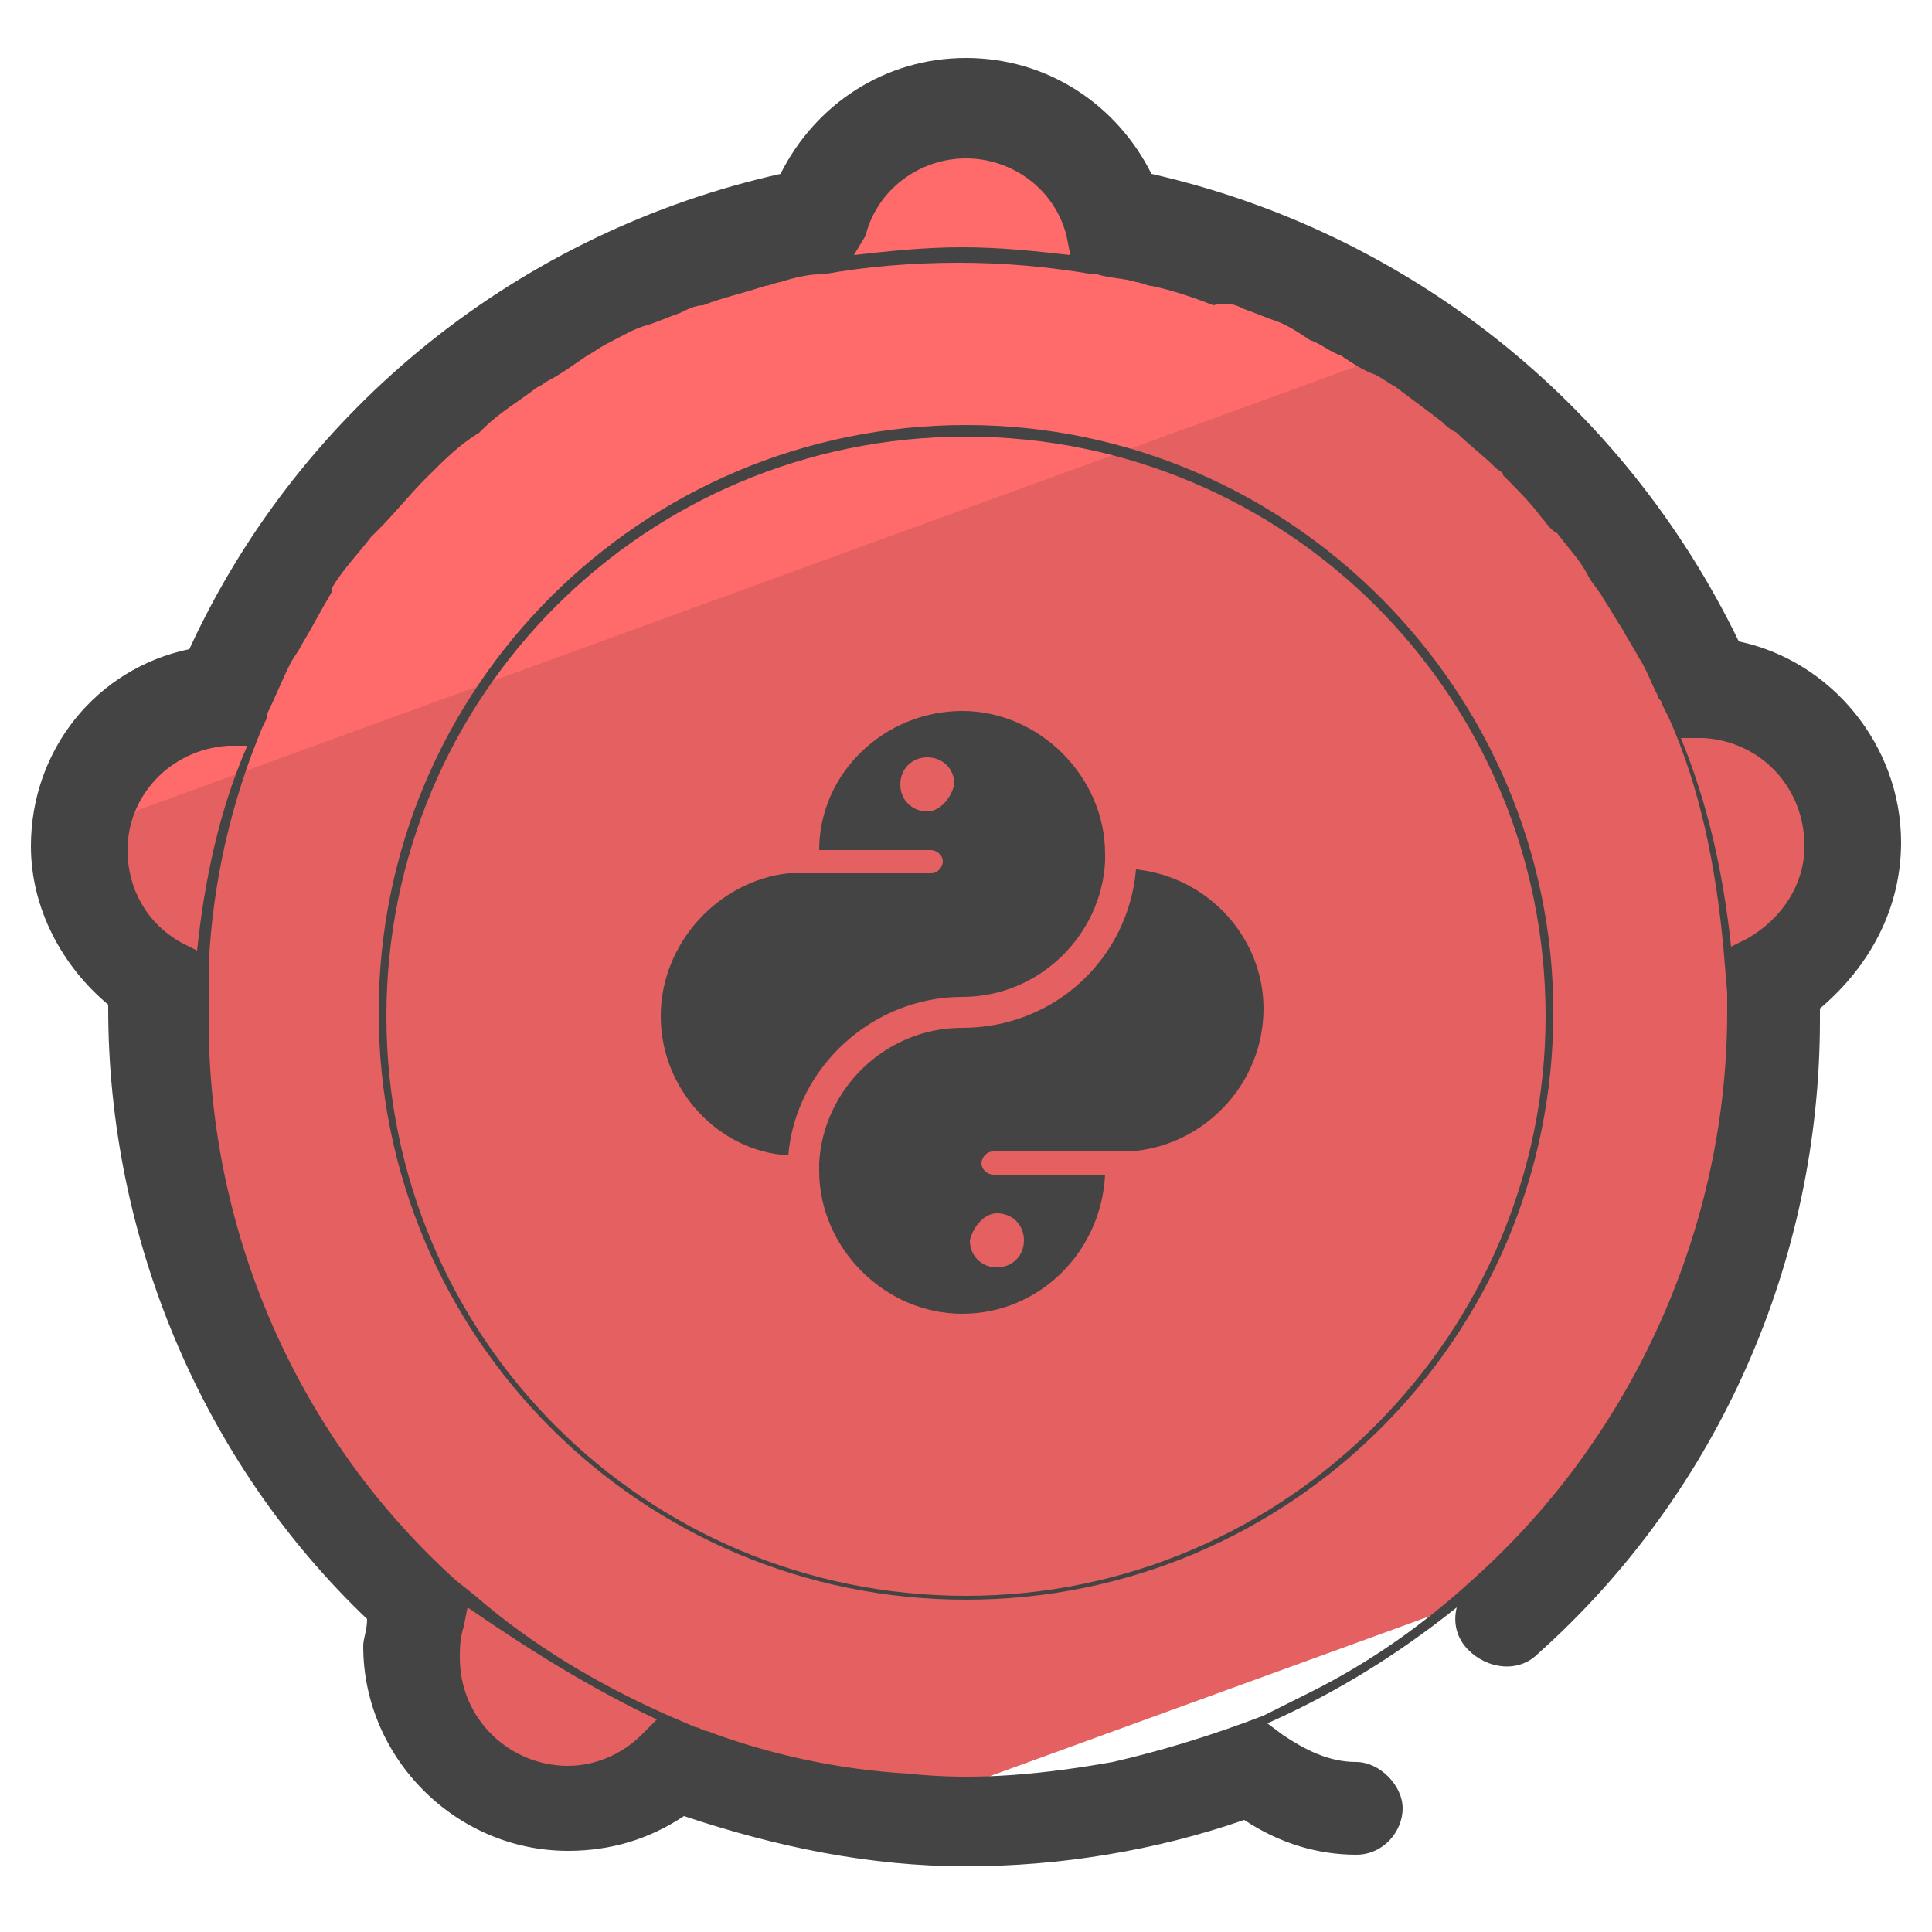 <?xml version="1.0" encoding="utf-8"?>
<!-- Generator: Adobe Illustrator 22.1.0, SVG Export Plug-In . SVG Version: 6.00 Build 0)  -->
<svg version="1.1" id="Layer_1" xmlns="http://www.w3.org/2000/svg" xmlns:xlink="http://www.w3.org/1999/xlink" x="0px" y="0px"
	 viewBox="0 0 50 50" style="enable-background:new 0 0 50 50;" xml:space="preserve">
<style type="text/css">
	.st0{fill:#E56060;}
	.st1{fill:#FF6B6B;}
	.st2{fill:#444444;}
</style>
<g>
	<path class="st0" d="M4.1,25.5c0,0.3,0,0.5,0,0.8c0,6.1,2.6,11.6,6.8,15.4c-0.1,0.4-0.2,0.7-0.2,1.2c0,2.2,1.8,4,4,4
		c1.1,0,2-0.4,2.7-1.1c1.6,0.6,3.3,1,5.1,1.3l17.6-6.4c3.5-3.7,5.7-8.8,5.7-14.3c0-0.3,0-0.6,0-0.9c1.2-0.7,2.1-2,2.1-3.5
		c0-2.2-1.7-3.9-3.8-4c-2.7-6.4-8.4-11-15.3-12.3c-0.5-1.7-2-2.9-3.8-2.9S21.7,4,21.2,5.7C14.2,7,8.5,11.7,5.8,18
		C3.7,18.2,2,19.9,2,22C2,23.5,2.9,24.8,4.1,25.5z"/>
	<g>
		<path class="st1" d="M36.7,8.9c-2.3-1.6-5-2.7-7.8-3.2c-0.5-1.7-2-2.9-3.8-2.9S21.8,4,21.3,5.7C14.2,7,8.5,11.7,5.8,18
			c-1.9,0.1-3.4,1.6-3.7,3.5L36.7,8.9z"/>
	</g>
	<path class="st2" d="M25,11c-8.4,0-15.2,6.8-15.2,15.2S16.6,41.4,25,41.4s15.2-6.8,15.2-15.2C40.2,17.9,33.4,11,25,11z M25,41.3
		c-8.3,0-15-6.7-15-15s6.7-15,15-15s15,6.7,15,15C40,34.5,33.3,41.3,25,41.3z"/>
	<path class="st2" d="M49.2,21.8c0-2.5-1.8-4.7-4.2-5.2C42,10.4,36.4,6,29.8,4.5c-0.9-1.8-2.7-3-4.8-3s-3.9,1.2-4.8,3
		C13.5,6,7.8,10.5,4.9,16.8c-2.4,0.5-4.1,2.6-4.1,5.1c0,1.6,0.8,3.1,2,4.1v0.1c0,5.9,2.4,11.7,6.7,15.8c0,0.3-0.1,0.5-0.1,0.7
		c0,2.9,2.4,5.3,5.3,5.3c1.1,0,2.1-0.3,3-0.9c2.4,0.8,4.8,1.3,7.3,1.3c2.4,0,4.9-0.4,7.2-1.2c0.9,0.6,1.9,0.9,2.9,0.9
		c0.7,0,1.2-0.6,1.2-1.2s-0.6-1.2-1.2-1.2c-0.7,0-1.3-0.3-1.9-0.7l-0.4-0.3c1.8-0.8,3.4-1.8,4.9-3c-0.1,0.4,0,0.8,0.3,1.1
		c0.5,0.5,1.3,0.6,1.8,0.1c4.7-4.2,7.3-10.2,7.3-16.4c0-0.1,0-0.2,0-0.3C48.4,25,49.2,23.5,49.2,21.8z M44.1,19.1
		c1.5,0.1,2.6,1.3,2.6,2.8c0,1-0.6,1.9-1.5,2.4l-0.4,0.2c-0.2-1.9-0.6-3.7-1.3-5.4H44.1z M22.4,6.1c0.3-1.2,1.4-2,2.6-2
		s2.3,0.8,2.6,2l0.1,0.5c-0.9-0.1-1.8-0.2-2.8-0.2S23,6.5,22.1,6.6L22.4,6.1z M17,44.5l-0.4,0.4c-0.5,0.5-1.2,0.8-1.9,0.8
		c-1.5,0-2.8-1.2-2.8-2.8c0-0.2,0-0.5,0.1-0.8l0.1-0.5C13.7,42.7,15.3,43.7,17,44.5z M5.1,24.6l-0.4-0.2C3.8,23.9,3.3,23,3.3,22
		c0-1.4,1.1-2.6,2.6-2.7h0.5C5.7,20.9,5.3,22.7,5.1,24.6z M32.7,44.4c-1.3,0.5-2.6,0.9-3.9,1.2c-1.7,0.3-3.5,0.5-5.3,0.3
		c-1.8-0.1-3.6-0.5-5.2-1.1c-0.1,0-0.2-0.1-0.3-0.1l-0.7-0.3c-1.8-0.8-3.5-1.8-5-3.1l-0.5-0.4c-4.1-3.7-6.4-9-6.4-14.5
		c0-0.1,0-0.3,0-0.4s0-0.2,0-0.4V25c0.1-2.2,0.6-4.3,1.4-6.2l0.1-0.2c0,0,0,0,0-0.1c0.2-0.4,0.4-0.9,0.6-1.3
		c0.1-0.2,0.2-0.3,0.3-0.5c0.3-0.5,0.5-0.9,0.8-1.4c0,0,0,0,0-0.1c0.3-0.5,0.7-0.9,1-1.3c0.1-0.1,0.1-0.1,0.2-0.2
		c0.4-0.4,0.8-0.9,1.2-1.3c0,0,0,0,0.1-0.1c0.4-0.4,0.8-0.8,1.3-1.1l0.1-0.1c0.4-0.4,0.9-0.7,1.3-1C13.9,10,14,10,14.1,9.9
		c0.4-0.2,0.8-0.5,1.1-0.7c0.2-0.1,0.3-0.2,0.5-0.3c0.4-0.2,0.7-0.4,1.1-0.5c0.3-0.1,0.5-0.2,0.8-0.3C17.8,8,18,7.9,18.2,7.9
		c0.5-0.2,1-0.3,1.6-0.5c0.1,0,0.3-0.1,0.4-0.1c0.3-0.1,0.7-0.2,1-0.2h0.1c1.1-0.2,2.3-0.3,3.5-0.3s2.3,0.1,3.5,0.3h0.1
		c0.3,0.1,0.7,0.1,1,0.2c0.1,0,0.3,0.1,0.4,0.1c0.5,0.1,1.1,0.3,1.6,0.5c0.4-0.1,0.6,0,0.8,0.1c0.3,0.1,0.5,0.2,0.8,0.3
		s0.6,0.3,0.9,0.5c0.3,0.1,0.5,0.3,0.8,0.4c0.3,0.2,0.6,0.4,0.9,0.5c0.2,0.1,0.3,0.2,0.5,0.3c0.4,0.3,0.8,0.6,1.2,0.9
		c0.1,0.1,0.2,0.2,0.4,0.3c0.3,0.3,0.7,0.6,1,0.9c0.1,0.1,0.2,0.1,0.2,0.2c0.4,0.4,0.7,0.7,1,1.1c0.1,0.1,0.2,0.3,0.4,0.4
		c0.3,0.4,0.6,0.7,0.8,1.1c0.1,0.2,0.3,0.4,0.4,0.6c0.2,0.3,0.3,0.5,0.5,0.8c0.1,0.2,0.3,0.5,0.4,0.7c0.2,0.3,0.3,0.6,0.5,1
		c0,0.1,0.1,0.1,0.1,0.2l0.2,0.4c0.8,1.8,1.2,3.8,1.4,5.9l0.1,1.2c0,0.2,0,0.3,0,0.5c0,5.5-2.4,10.9-6.5,14.6
		c-1.3,1.2-2.7,2.2-4.3,3C33.5,44,33.1,44.2,32.7,44.4z"/>
	<g>
		<path class="st2" d="M24.9,25.8c2,0,3.6-1.6,3.7-3.5v-0.2c0-2-1.7-3.7-3.7-3.7c-2,0-3.7,1.6-3.7,3.6h2.9c0.1,0,0.3,0.1,0.3,0.3
			c0,0.1-0.1,0.3-0.3,0.3h-3.6h-0.1c-1.8,0.2-3.3,1.8-3.3,3.7c0,1.9,1.5,3.5,3.3,3.6C20.6,27.6,22.6,25.8,24.9,25.8z M24,21
			c-0.4,0-0.7-0.3-0.7-0.7c0-0.4,0.3-0.7,0.7-0.7s0.7,0.3,0.7,0.7C24.6,20.7,24.3,21,24,21z"/>
		<path class="st2" d="M29.4,22.5c-0.2,2.3-2.1,4.1-4.5,4.1c-2,0-3.6,1.6-3.7,3.5v0.2c0,2,1.7,3.7,3.7,3.7c2,0,3.6-1.6,3.7-3.6h-2.9
			c-0.1,0-0.3-0.1-0.3-0.3c0-0.1,0.1-0.3,0.3-0.3h3.5c1.9-0.1,3.5-1.7,3.5-3.7C32.7,24.3,31.3,22.7,29.4,22.5z M25.8,31.4
			c0.4,0,0.7,0.3,0.7,0.7c0,0.4-0.3,0.7-0.7,0.7c-0.4,0-0.7-0.3-0.7-0.7C25.2,31.7,25.5,31.4,25.8,31.4z"/>
	</g>
</g>
</svg>
